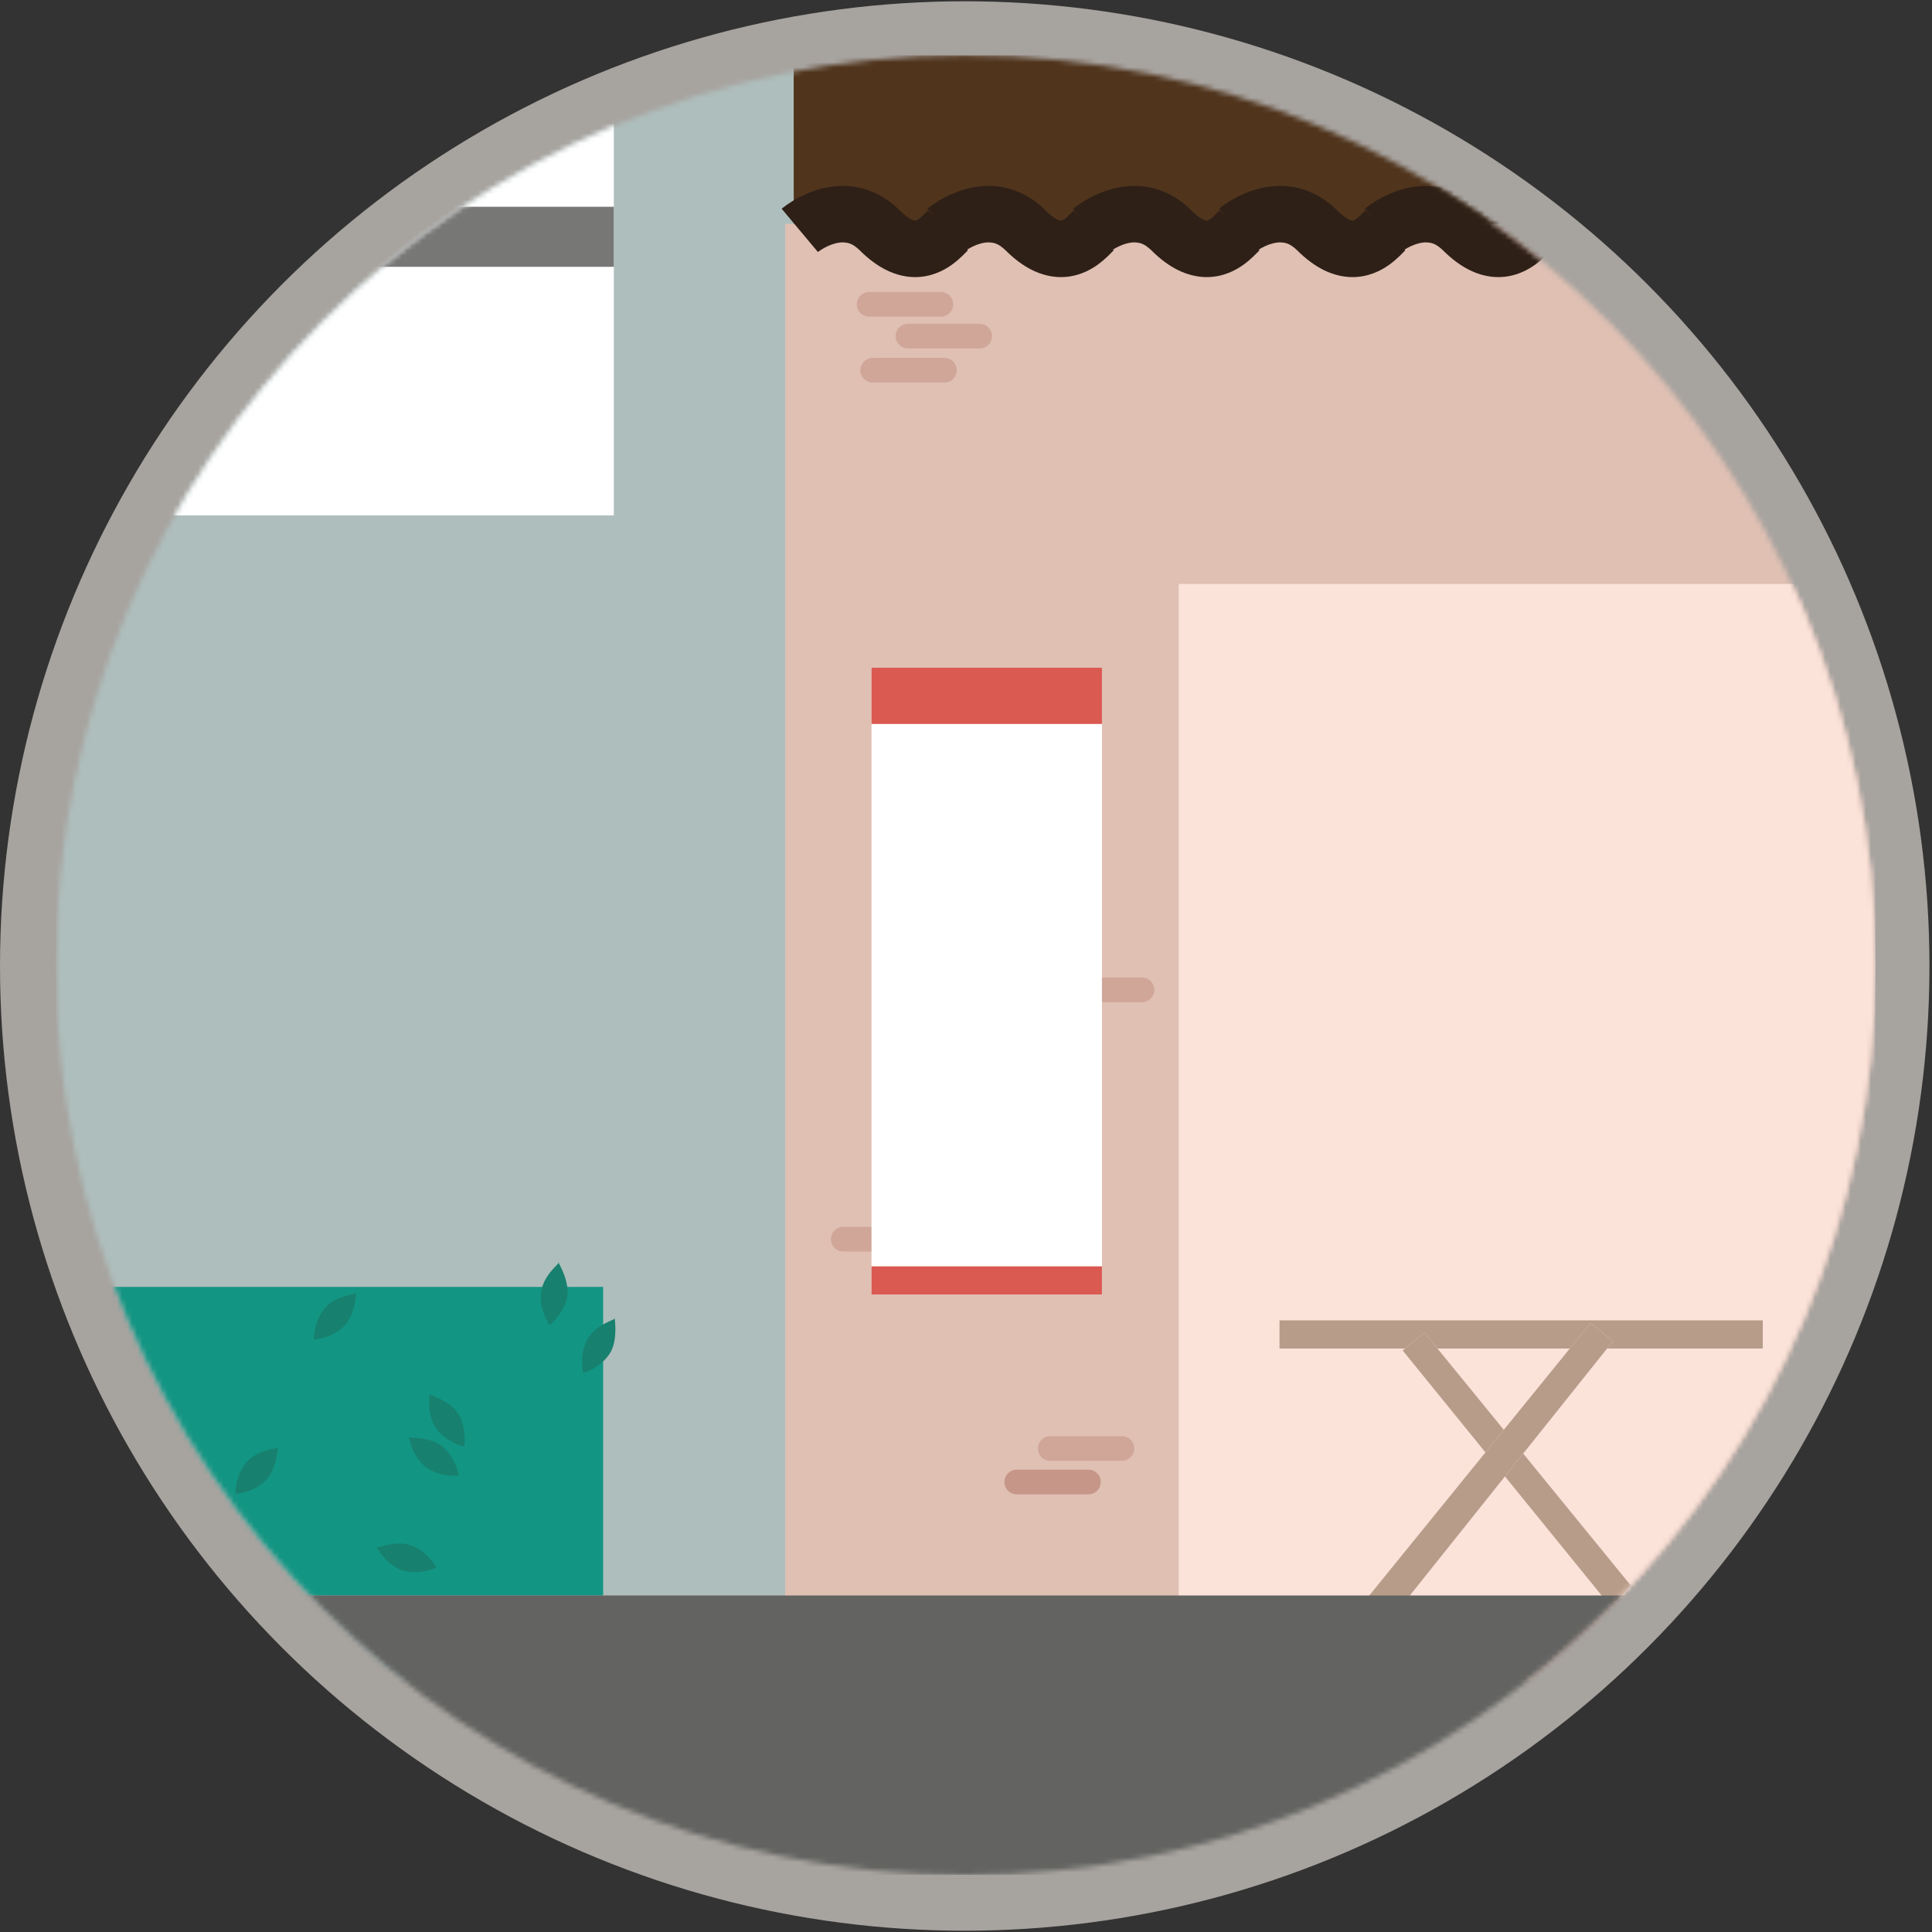 <?xml version="1.0" encoding="UTF-8" standalone="no"?>
<svg width="380px" height="380px" viewBox="0 0 380 380" version="1.1" xmlns="http://www.w3.org/2000/svg" xmlns:xlink="http://www.w3.org/1999/xlink" xmlns:sketch="http://www.bohemiancoding.com/sketch/ns">
    <rect x="0" y="0" width="380" height="380" fill="#333333" stroke="none"/>
    <!-- Generator: bin/sketchtool 1.4 (305) - http://www.bohemiancoding.com/sketch -->
    <title>Foto-ellipse03</title>
    <desc>Created with bin/sketchtool.</desc>
    <defs>
        <path id="path-1" d="M358.373,179.066 C358.373,277.892 278.259,358.006 179.439,358.006 C80.614,358.006 0.499,277.892 0.499,179.066 C0.499,80.241 80.614,0.132 179.439,0.132 C278.259,0.132 358.373,80.241 358.373,179.066 L358.373,179.066 Z"></path>
    </defs>
    <g id="Page-1" stroke="none" stroke-width="1" fill="none" fill-rule="evenodd" sketch:type="MSPage">
        <g id="Landing" sketch:type="MSArtboardGroup" transform="translate(-170, -3349)">
            <g id="Faixa:-Torne-se-um-parceiro" sketch:type="MSLayerGroup" transform="translate(-25, 3272)">
                <g id="Foto-ellipse03" transform="translate(205.5, 87.75)">
                    <circle id="Oval-5" stroke="#A7A39F" stroke-width="21" fill="#D8D8D8" sketch:type="MSShapeGroup" cx="179.25" cy="179.25" r="179.25"></circle>
                    <mask id="mask-2" sketch:name="Clip 2" fill="white">
                        <use xlink:href="#path-1"></use>
                    </mask>
                    <g id="Clip-2"></g>
                    <path d="M0.499,0.132 L145.613,0.132 L145.613,319.897 L0.499,319.897 L0.499,0.132 Z" id="Fill-1" fill="#AEBEBC" sketch:type="MSShapeGroup" mask="url(#mask-2)"></path>
                    <path d="M143.933,33.291 L358.373,33.291 L358.373,319.897 L143.933,319.897 L143.933,33.291 Z" id="Fill-3" fill="#DFC0B3" sketch:type="MSShapeGroup" mask="url(#mask-2)"></path>
                    <path d="M145.613,0.132 L358.373,0.132 L358.373,33.254 L145.613,33.254 L145.613,0.132 Z" id="Fill-4" fill="#50341C" sketch:type="MSShapeGroup" mask="url(#mask-2)"></path>
                    <path d="M221.334,104.107 L358.373,104.107 L358.373,303.695 L221.334,303.695 L221.334,104.107 Z" id="Fill-5" fill="#FBE3DA" sketch:type="MSShapeGroup" mask="url(#mask-2)"></path>
                    <path d="M0.499,0.132 L110.234,0.132 L110.234,90.62 L0.499,90.62 L0.499,0.132 Z" id="Fill-6" fill="#FFFFFF" sketch:type="MSShapeGroup" mask="url(#mask-2)"></path>
                    <path d="M0.499,29.92 L110.234,29.92 L110.234,41.727 L0.499,41.727 L0.499,29.92 Z" id="Fill-7" fill="#777776" sketch:type="MSShapeGroup" mask="url(#mask-2)"></path>
                    <path d="M0.499,242.37 L108.129,242.37 L108.129,303.065 L0.499,303.065 L0.499,242.37 Z" id="Fill-8" fill="#139583" sketch:type="MSShapeGroup" mask="url(#mask-2)"></path>
                    <path d="M214.11,181.523 L199.998,181.523 C198.659,181.523 197.577,182.61 197.577,183.949 C197.577,185.288 198.659,186.374 199.998,186.374 L214.11,186.374 C215.443,186.374 216.53,185.288 216.53,183.949 C216.53,182.61 215.443,181.523 214.11,181.523" id="Fill-9" fill="#CFA698" sketch:type="MSShapeGroup" mask="url(#mask-2)"></path>
                    <path d="M175.255,59.64 L161.143,59.64 C159.804,59.64 158.722,60.727 158.722,62.066 C158.722,63.405 159.804,64.491 161.143,64.491 L175.255,64.491 C176.593,64.491 177.675,63.405 177.675,62.066 C177.675,60.727 176.593,59.64 175.255,59.64" id="Fill-10" fill="#CFA698" sketch:type="MSShapeGroup" mask="url(#mask-2)"></path>
                    <path d="M182.19,52.936 L168.083,52.936 C166.744,52.936 165.658,54.023 165.658,55.356 C165.658,56.695 166.744,57.782 168.083,57.782 L182.19,57.782 C183.529,57.782 184.61,56.695 184.61,55.356 C184.61,54.023 183.529,52.936 182.19,52.936" id="Fill-11" fill="#CFA698" sketch:type="MSShapeGroup" mask="url(#mask-2)"></path>
                    <path d="M174.556,46.689 L160.45,46.689 C159.111,46.689 158.029,47.775 158.029,49.114 C158.029,50.453 159.111,51.54 160.45,51.54 L174.556,51.54 C175.895,51.54 176.982,50.453 176.982,49.114 C176.982,47.775 175.895,46.689 174.556,46.689" id="Fill-12" fill="#CFA698" sketch:type="MSShapeGroup" mask="url(#mask-2)"></path>
                    <path d="M169.469,230.558 L155.362,230.558 C154.024,230.558 152.942,231.645 152.942,232.978 C152.942,234.317 154.024,235.404 155.362,235.404 L169.469,235.404 C170.808,235.404 171.895,234.317 171.895,232.978 C171.895,231.645 170.808,230.558 169.469,230.558" id="Fill-13" fill="#CFA698" sketch:type="MSShapeGroup" mask="url(#mask-2)"></path>
                    <path d="M150.37,38.814 L150.254,38.682 L150.365,38.819 L150.37,38.814 L150.254,38.682 L150.365,38.819 C150.533,38.688 151.283,38.142 152.244,37.69 C153.21,37.233 154.344,36.913 155.268,36.924 C156.339,36.976 157.142,37.097 158.607,38.488 C160.297,40.173 162.025,41.475 163.857,42.378 C165.679,43.281 167.637,43.754 169.495,43.754 C172.577,43.754 175.066,42.51 176.704,41.328 C178.352,40.142 179.449,38.887 179.869,38.488 L172.021,30.629 C171.286,31.38 170.745,31.941 170.251,32.293 C169.747,32.64 169.579,32.645 169.495,32.645 C169.422,32.64 169.254,32.65 168.755,32.414 C168.272,32.178 167.485,31.663 166.456,30.634 C163.138,27.238 158.859,25.768 155.268,25.82 C151.656,25.836 148.763,26.991 146.726,28.036 C144.689,29.101 143.456,30.13 143.24,30.304 L150.37,38.814" id="Fill-14" fill="#2E2017" sketch:type="MSShapeGroup" mask="url(#mask-2)"></path>
                    <path d="M179.045,38.814 L178.935,38.682 L179.04,38.819 L179.045,38.814 L178.935,38.682 L179.04,38.819 C179.208,38.688 179.964,38.142 180.925,37.69 C181.885,37.233 183.025,36.913 183.943,36.924 C185.014,36.976 185.823,37.097 187.288,38.488 C188.973,40.173 190.7,41.475 192.537,42.378 C194.359,43.281 196.312,43.754 198.171,43.754 C201.252,43.754 203.741,42.51 205.379,41.328 C207.027,40.142 208.13,38.887 208.545,38.488 L200.696,30.629 C199.966,31.38 199.425,31.941 198.927,32.293 C198.423,32.64 198.26,32.645 198.171,32.645 C198.097,32.64 197.934,32.65 197.436,32.414 C196.947,32.178 196.16,31.663 195.136,30.634 C191.813,27.238 187.534,25.768 183.943,25.82 C180.331,25.836 177.444,26.991 175.402,28.036 C173.365,29.101 172.131,30.13 171.916,30.304 L179.045,38.814" id="Fill-15" fill="#2E2017" sketch:type="MSShapeGroup" mask="url(#mask-2)"></path>
                    <path d="M207.726,38.814 L207.615,38.682 L207.72,38.819 L207.726,38.814 L207.615,38.682 L207.72,38.819 C207.883,38.688 208.639,38.142 209.6,37.69 C210.566,37.233 211.7,36.913 212.624,36.924 C213.69,36.976 214.498,37.097 215.963,38.488 C217.653,40.173 219.375,41.475 221.213,42.378 C223.035,43.281 224.993,43.754 226.851,43.754 C229.933,43.754 232.416,42.51 234.059,41.328 C235.708,40.142 236.805,38.887 237.225,38.488 L229.376,30.629 C228.641,31.38 228.101,31.941 227.602,32.293 C227.103,32.64 226.935,32.645 226.851,32.645 C226.778,32.64 226.61,32.65 226.111,32.414 C225.628,32.178 224.84,31.663 223.811,30.634 C220.494,27.238 216.21,25.768 212.624,25.82 C209.012,25.836 206.119,26.991 204.082,28.036 C202.045,29.101 200.811,30.13 200.591,30.304 L207.726,38.814" id="Fill-16" fill="#2E2017" sketch:type="MSShapeGroup" mask="url(#mask-2)"></path>
                    <path d="M236.401,38.814 L236.291,38.682 L236.396,38.819 L236.401,38.814 L236.291,38.682 L236.396,38.819 C236.564,38.688 237.314,38.142 238.28,37.69 C239.241,37.233 240.375,36.913 241.299,36.924 C242.37,36.976 243.179,37.097 244.638,38.488 C246.329,40.173 248.056,41.475 249.888,42.378 C251.715,43.281 253.668,43.754 255.527,43.754 C258.608,43.754 261.097,42.51 262.735,41.328 C264.383,40.142 265.486,38.887 265.9,38.488 L258.052,30.629 C257.322,31.38 256.776,31.941 256.283,32.293 C255.779,32.64 255.611,32.645 255.527,32.645 C255.453,32.64 255.285,32.65 254.792,32.414 C254.303,32.178 253.516,31.663 252.492,30.634 C249.169,27.238 244.89,25.768 241.299,25.82 C237.687,25.836 234.794,26.991 232.757,28.036 C230.72,29.101 229.487,30.13 229.271,30.304 L236.401,38.814" id="Fill-17" fill="#2E2017" sketch:type="MSShapeGroup" mask="url(#mask-2)"></path>
                    <path d="M265.076,38.814 L264.966,38.682 L265.076,38.819 L265.076,38.814 L264.966,38.682 L265.076,38.819 C265.239,38.688 265.995,38.142 266.956,37.69 C267.922,37.233 269.056,36.913 269.98,36.924 C271.045,36.976 271.854,37.097 273.319,38.488 C275.009,40.173 276.731,41.475 278.569,42.378 C280.39,43.281 282.349,43.754 284.207,43.754 C287.289,43.754 289.772,42.51 291.415,41.328 C293.064,40.142 294.161,38.887 294.581,38.488 L286.732,30.629 C285.997,31.38 285.457,31.941 284.958,32.293 C284.454,32.64 284.291,32.645 284.207,32.645 C284.128,32.64 283.966,32.65 283.467,32.414 C282.984,32.178 282.191,31.663 281.167,30.634 C277.849,27.238 273.565,25.768 269.98,25.82 C266.368,25.836 263.475,26.991 261.438,28.036 C259.401,29.101 258.167,30.13 257.947,30.304 L265.076,38.814" id="Fill-18" fill="#2E2017" sketch:type="MSShapeGroup" mask="url(#mask-2)"></path>
                    <path d="M293.757,38.814 L293.646,38.682 L293.751,38.819 L293.757,38.814 L293.646,38.682 L293.751,38.819 C293.919,38.688 294.67,38.142 295.631,37.69 C296.597,37.233 297.731,36.913 298.655,36.924 C299.726,36.976 300.529,37.097 301.994,38.488 C303.684,40.173 305.412,41.475 307.244,42.378 C309.066,43.281 311.024,43.754 312.882,43.754 C315.964,43.754 318.453,42.51 320.091,41.328 C321.739,40.142 322.836,38.887 323.256,38.488 L315.408,30.629 C314.673,31.38 314.132,31.941 313.633,32.293 C313.134,32.64 312.966,32.645 312.882,32.645 C312.809,32.64 312.641,32.65 312.142,32.414 C311.659,32.178 310.872,31.663 309.843,30.634 C306.525,27.238 302.246,25.768 298.655,25.82 C295.043,25.836 292.15,26.991 290.113,28.036 C288.071,29.101 286.843,30.13 286.622,30.304 L293.757,38.814" id="Fill-19" fill="#2E2017" sketch:type="MSShapeGroup" mask="url(#mask-2)"></path>
                    <path d="M322.432,38.814 L322.322,38.682 L322.427,38.819 L322.432,38.814 L322.322,38.682 L322.427,38.819 C322.595,38.688 323.351,38.142 324.312,37.69 C325.272,37.233 326.412,36.913 327.33,36.924 C328.401,36.976 329.21,37.097 330.674,38.488 C332.36,40.173 334.087,41.475 335.924,42.378 C337.746,43.281 339.699,43.754 341.558,43.754 C344.639,43.754 347.128,42.51 348.766,41.328 C350.414,40.142 351.517,38.887 351.932,38.488 L344.083,30.629 C343.353,31.38 342.812,31.941 342.314,32.293 C341.81,32.64 341.647,32.645 341.558,32.645 C341.484,32.64 341.316,32.65 340.823,32.414 C340.34,32.178 339.547,31.663 338.523,30.634 C335.2,27.238 330.921,25.768 327.33,25.82 C323.718,25.836 320.831,26.991 318.789,28.036 C316.752,29.101 315.518,30.13 315.303,30.304 L322.432,38.814" id="Fill-20" fill="#2E2017" sketch:type="MSShapeGroup" mask="url(#mask-2)"></path>
                    <path d="M351.113,38.814 L351.002,38.682 L351.107,38.819 L351.113,38.814 L351.002,38.682 L351.107,38.819 C351.275,38.688 352.026,38.142 352.987,37.69 C353.953,37.233 355.087,36.913 356.011,36.924 C357.077,36.976 357.885,37.097 359.35,38.488 C361.04,40.173 362.762,41.475 364.6,42.378 C366.421,43.281 368.38,43.754 370.238,43.754 C373.32,43.754 375.803,42.51 377.446,41.328 C379.095,40.142 380.192,38.887 380.612,38.488 L372.763,30.629 C372.028,31.38 371.488,31.941 370.989,32.293 C370.49,32.64 370.322,32.645 370.238,32.645 C370.165,32.64 369.997,32.65 369.498,32.414 C369.015,32.178 368.227,31.663 367.198,30.634 C363.88,27.238 359.597,25.768 356.011,25.82 C352.399,25.836 349.506,26.991 347.469,28.036 C345.427,29.101 344.198,30.13 343.978,30.304 L351.113,38.814" id="Fill-21" fill="#2E2017" sketch:type="MSShapeGroup" mask="url(#mask-2)"></path>
                    <path d="M336.218,248.943 L241.163,248.943 L241.163,254.493 L265.843,254.493 L269.68,251.353 L272.237,254.493 L298.256,254.493 L302.33,249.474 L306.74,253.054 L305.59,254.493 L336.218,254.493 L336.218,248.943" id="Fill-22" fill="#B89C8A" sketch:type="MSShapeGroup" mask="url(#mask-2)"></path>
                    <path d="M269.68,251.353 L265.843,254.493 L265.381,254.865 L281.671,274.92 L285.278,270.474 L272.237,254.493 L269.68,251.353" id="Fill-23" fill="#B89C8A" sketch:type="MSShapeGroup" mask="url(#mask-2)"></path>
                    <path d="M307.842,303.69 L305.034,303.69 L305.459,304.215 L307.365,304.178 C307.522,304.021 307.685,303.848 307.842,303.69" id="Fill-24" fill="#AB8A76" sketch:type="MSShapeGroup" mask="url(#mask-2)"></path>
                    <path d="M289.095,275.151 L285.504,279.645 L305.034,303.69 L307.842,303.69 C308.667,302.84 309.47,301.994 310.284,301.128 L289.095,275.151" id="Fill-25" fill="#B89C8A" sketch:type="MSShapeGroup" mask="url(#mask-2)"></path>
                    <path d="M302.33,249.474 L258.388,303.596 L266.41,303.554 L285.504,279.645 L289.095,275.151 L306.74,253.054 L302.33,249.474" id="Fill-26" fill="#B89C8A" sketch:type="MSShapeGroup" mask="url(#mask-2)"></path>
                    <path d="M0.499,303.06 L358.373,303.06 L358.373,358.006 L0.499,358.006 L0.499,303.06 Z" id="Fill-27" fill="#636462" sketch:type="MSShapeGroup" mask="url(#mask-2)"></path>
                    <path d="M203.583,278.312 L189.477,278.312 C188.138,278.312 187.051,279.398 187.051,280.737 C187.051,282.076 188.138,283.163 189.477,283.163 L203.583,283.163 C204.922,283.163 206.004,282.076 206.004,280.737 C206.004,279.398 204.922,278.312 203.583,278.312" id="Fill-28" fill="#C69688" sketch:type="MSShapeGroup" mask="url(#mask-2)"></path>
                    <path d="M210.172,271.723 L196.065,271.723 C194.727,271.723 193.645,272.81 193.645,274.148 C193.645,275.487 194.727,276.574 196.065,276.574 L210.172,276.574 C211.511,276.574 212.592,275.487 212.592,274.148 C212.592,272.81 211.511,271.723 210.172,271.723" id="Fill-29" fill="#CFA698" sketch:type="MSShapeGroup" mask="url(#mask-2)"></path>
                    <path d="M160.912,120.582 L206.24,120.582 L206.24,243.861 L160.912,243.861 L160.912,120.582 Z" id="Fill-30" fill="#FFFFFF" sketch:type="MSShapeGroup" mask="url(#mask-2)"></path>
                    <path d="M160.912,120.582 L206.24,120.582 L206.24,131.644 L160.912,131.644 L160.912,120.582 Z" id="Fill-31" fill="#DA5951" sketch:type="MSShapeGroup" mask="url(#mask-2)"></path>
                    <path d="M160.912,238.323 L206.24,238.323 L206.24,243.861 L160.912,243.861 L160.912,238.323 Z" id="Fill-32" fill="#DA5951" sketch:type="MSShapeGroup" mask="url(#mask-2)"></path>
                    <path d="M24.791,287.452 C22.255,285.152 22.208,281.341 21.94,281.351 C20.507,281.42 25.751,281.304 28.292,283.604 C30.833,285.914 31.175,289.667 31.138,289.709 C31.101,289.751 27.332,289.767 24.791,287.452" id="Fill-33" fill="#18806E" sketch:type="MSShapeGroup" mask="url(#mask-2)"></path>
                    <path d="M95.938,243.326 C96.432,239.94 99.566,237.772 99.408,237.556 C98.547,236.407 101.571,240.68 101.088,244.082 C100.59,247.479 97.676,249.857 97.618,249.852 C97.566,249.846 95.445,246.728 95.938,243.326" id="Fill-34" fill="#18806E" sketch:type="MSShapeGroup" mask="url(#mask-2)"></path>
                    <path d="M105.084,252.613 C106.811,249.652 110.528,248.817 110.465,248.56 C110.103,247.174 111.3,252.267 109.572,255.243 C107.84,258.204 104.244,259.317 104.196,259.291 C104.144,259.26 103.346,255.574 105.084,252.613" id="Fill-35" fill="#18806E" sketch:type="MSShapeGroup" mask="url(#mask-2)"></path>
                    <path d="M73.201,277.771 C70.465,275.697 70.077,271.907 69.825,271.938 C68.397,272.133 73.605,271.55 76.345,273.629 C79.075,275.697 79.747,279.409 79.716,279.451 C79.69,279.498 75.931,279.845 73.201,277.771" id="Fill-36" fill="#18806E" sketch:type="MSShapeGroup" mask="url(#mask-2)"></path>
                    <path d="M68.586,298.083 C65.331,297.007 63.745,293.537 63.509,293.657 C62.228,294.298 66.974,292.067 70.229,293.153 C73.484,294.24 75.316,297.532 75.295,297.579 C75.29,297.637 71.836,299.175 68.586,298.083" id="Fill-37" fill="#18806E" sketch:type="MSShapeGroup" mask="url(#mask-2)"></path>
                    <path d="M75.185,270.043 C73.285,267.187 74.167,263.481 73.909,263.428 C72.502,263.15 77.616,264.31 79.516,267.166 C81.417,270.022 80.834,273.744 80.787,273.776 C80.745,273.812 77.08,272.899 75.185,270.043" id="Fill-38" fill="#18806E" sketch:type="MSShapeGroup" mask="url(#mask-2)"></path>
                    <path d="M38.099,276.737 C40.42,274.211 44.237,274.185 44.216,273.917 C44.153,272.484 44.252,277.729 41.932,280.254 C39.611,282.785 35.852,283.105 35.816,283.068 C35.768,283.042 35.779,279.262 38.099,276.737" id="Fill-39" fill="#18806E" sketch:type="MSShapeGroup" mask="url(#mask-2)"></path>
                    <path d="M53.539,246.381 C55.855,243.861 59.671,243.83 59.656,243.562 C59.593,242.129 59.687,247.379 57.367,249.899 C55.046,252.429 51.292,252.75 51.256,252.713 C51.208,252.681 51.219,248.907 53.539,246.381" id="Fill-40" fill="#18806E" sketch:type="MSShapeGroup" mask="url(#mask-2)"></path>
                    <path d="M6.185,257.527 C8.505,255.002 12.317,254.976 12.301,254.708 C12.238,253.275 12.333,258.519 10.012,261.045 C7.697,263.575 3.938,263.895 3.901,263.859 C3.854,263.822 3.864,260.052 6.185,257.527" id="Fill-41" fill="#18806E" sketch:type="MSShapeGroup" mask="url(#mask-2)"></path>
                    <path d="M224.51,247.095 L221.738,247.095 L218.961,247.095 L221.738,247.095 L224.51,247.095" id="Fill-42" fill="#18806E" sketch:type="MSShapeGroup" mask="url(#mask-2)"></path>
                </g>
            </g>
        </g>
    </g>
</svg>